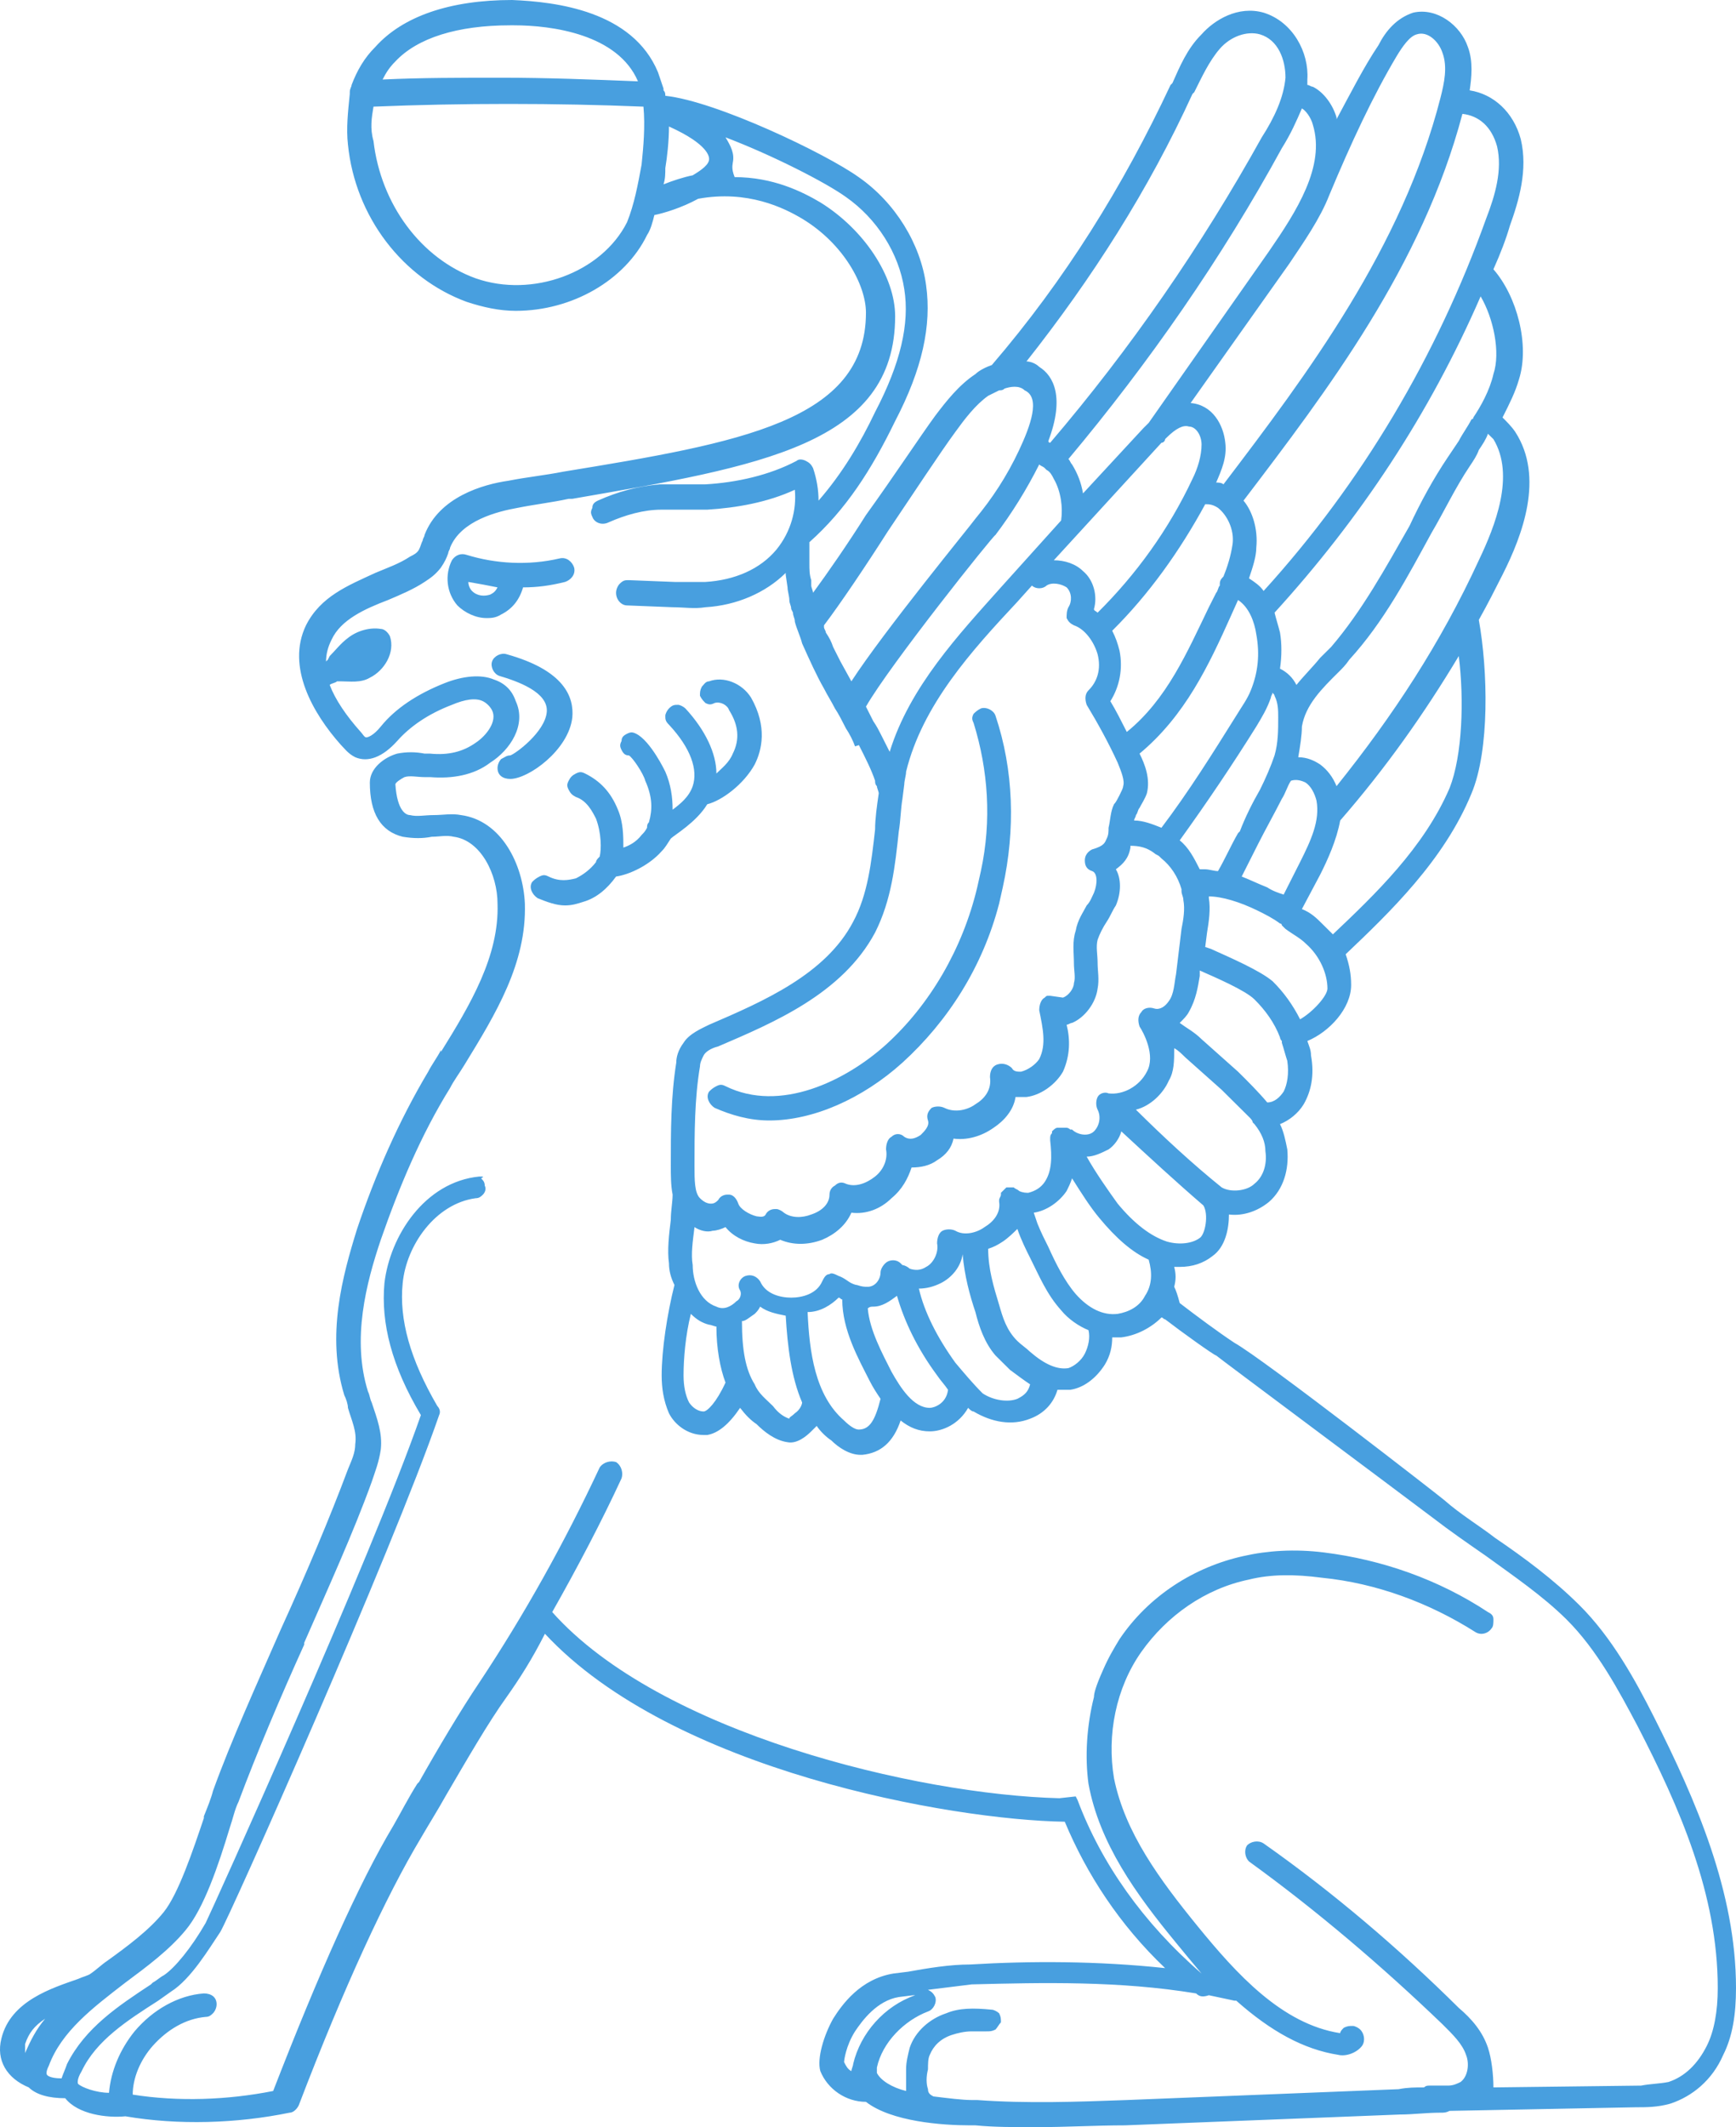 <svg width="49" height="60" viewBox="0 0 49 60" fill="none" xmlns="http://www.w3.org/2000/svg">
<path d="M46.683 48.428C46.168 47.409 45.499 46.185 44.572 45.268C43.852 44.554 43.028 43.942 42.204 43.382C41.741 43.025 41.226 42.719 40.763 42.311C40.711 42.26 35.666 38.335 34.842 37.876C34.379 37.57 33.761 37.111 33.298 36.755C33.246 36.551 33.195 36.398 33.143 36.296C33.195 36.092 33.195 35.939 33.143 35.735C33.195 35.735 33.246 35.735 33.298 35.735C33.658 35.735 33.967 35.633 34.224 35.429C34.585 35.174 34.688 34.664 34.688 34.257C35.099 34.308 35.511 34.155 35.82 33.9C36.232 33.543 36.387 32.982 36.335 32.421C36.284 32.166 36.232 31.912 36.129 31.708C36.387 31.606 36.644 31.402 36.798 31.147C37.004 30.79 37.107 30.331 37.004 29.771C37.004 29.618 36.953 29.516 36.901 29.363C37.519 29.108 38.137 28.445 38.137 27.782C38.137 27.477 38.086 27.222 37.983 26.916C39.218 25.743 40.763 24.265 41.535 22.379C42.05 21.155 41.998 18.913 41.741 17.485C41.998 17.026 42.204 16.619 42.41 16.211C42.977 15.089 43.594 13.458 42.77 12.184C42.668 12.031 42.513 11.878 42.41 11.776C42.616 11.368 42.77 11.062 42.873 10.705C43.182 9.737 42.822 8.36 42.153 7.596C42.359 7.137 42.513 6.729 42.616 6.372C42.873 5.658 43.131 4.792 42.925 3.925C42.719 3.161 42.153 2.651 41.483 2.549C41.535 2.192 41.586 1.733 41.432 1.325C41.226 0.714 40.557 0.204 39.888 0.357C39.424 0.51 39.115 0.867 38.909 1.274C38.497 1.886 38.137 2.6 37.725 3.364V3.314C37.622 2.957 37.365 2.6 37.056 2.447C37.004 2.447 36.953 2.396 36.901 2.396C36.901 2.345 36.901 2.294 36.901 2.243C36.953 1.478 36.49 0.612 35.666 0.357C34.945 0.153 34.276 0.561 33.915 0.969C33.504 1.376 33.298 1.886 33.092 2.345L33.04 2.396C31.702 5.251 30.054 7.901 27.995 10.297C27.84 10.348 27.634 10.45 27.532 10.552C27.068 10.858 26.708 11.317 26.399 11.725C25.987 12.286 25.215 13.458 24.442 14.528C23.928 15.344 23.361 16.16 22.949 16.721C22.949 16.669 22.898 16.567 22.898 16.517V16.364C22.846 16.211 22.846 16.058 22.846 15.905V15.803C22.846 15.599 22.846 15.446 22.846 15.293C23.876 14.376 24.597 13.254 25.266 11.878C26.038 10.399 26.296 9.176 26.141 8.054C25.987 6.882 25.266 5.709 24.236 4.996C23.31 4.333 20.221 2.855 18.779 2.702C18.779 2.651 18.779 2.6 18.728 2.549V2.498C18.676 2.345 18.625 2.192 18.573 2.039C17.853 0.306 15.69 0.051 14.455 0C12.704 0 11.366 0.459 10.593 1.325C10.284 1.631 10.079 1.988 9.924 2.396C9.924 2.447 9.873 2.498 9.873 2.6V2.651C9.821 3.161 9.77 3.619 9.821 4.078C10.027 6.117 11.366 7.85 13.168 8.513C13.631 8.666 14.094 8.768 14.558 8.768C16.154 8.768 17.647 7.901 18.265 6.627C18.367 6.474 18.419 6.27 18.47 6.066C18.728 6.015 19.243 5.862 19.706 5.607C21.096 5.353 22.126 5.862 22.64 6.168C23.825 6.882 24.442 8.054 24.442 8.819C24.442 11.878 20.89 12.489 15.896 13.305C15.381 13.407 14.867 13.458 14.352 13.56C13.631 13.662 12.395 14.019 11.983 15.089C11.983 15.14 11.932 15.191 11.932 15.242C11.88 15.344 11.88 15.395 11.829 15.497C11.778 15.599 11.675 15.65 11.572 15.701C11.263 15.905 10.954 16.007 10.593 16.16C9.821 16.517 9.049 16.822 8.637 17.638C8.071 18.811 8.843 20.136 9.615 21.003C9.718 21.105 9.821 21.257 10.027 21.359C10.387 21.512 10.799 21.359 11.211 20.901C11.572 20.493 12.086 20.136 12.756 19.881C13.116 19.728 13.425 19.677 13.631 19.779C13.734 19.83 13.837 19.932 13.888 20.034C14.043 20.34 13.734 20.748 13.425 20.952C13.065 21.206 12.653 21.308 12.138 21.257H11.983C11.726 21.206 11.469 21.206 11.211 21.257C10.851 21.359 10.439 21.665 10.439 22.073C10.439 22.94 10.748 23.449 11.366 23.602C11.675 23.653 11.932 23.653 12.189 23.602C12.395 23.602 12.601 23.551 12.807 23.602C13.579 23.704 14.043 24.673 14.043 25.488C14.094 26.967 13.271 28.343 12.447 29.669V29.618C12.344 29.822 12.189 30.026 12.086 30.229C11.263 31.606 10.593 33.135 10.079 34.664C9.667 35.99 9.203 37.672 9.718 39.354C9.77 39.456 9.821 39.609 9.821 39.711C9.924 40.068 10.079 40.374 10.027 40.731C10.027 40.986 9.924 41.19 9.821 41.444C9.306 42.821 8.637 44.401 7.916 45.981C7.247 47.511 6.526 49.091 6.011 50.518C5.96 50.722 5.857 50.977 5.754 51.232V51.283C5.445 52.2 5.033 53.424 4.621 53.934C4.21 54.444 3.592 54.902 3.025 55.31C2.871 55.412 2.716 55.565 2.562 55.667C2.511 55.718 2.305 55.769 2.202 55.82C1.481 56.075 0.297 56.432 0.039 57.502C-0.115 58.114 0.194 58.624 0.812 58.879C1.018 59.082 1.378 59.184 1.841 59.184C2.202 59.643 3.025 59.745 3.54 59.694C5.033 59.949 6.681 59.898 8.174 59.592C8.277 59.592 8.38 59.49 8.431 59.388C9.718 56.024 10.902 53.475 11.88 51.844C12.086 51.487 12.344 51.079 12.601 50.62C13.168 49.652 13.785 48.581 14.3 47.867C14.661 47.358 15.021 46.797 15.381 46.083C18.985 49.958 26.862 51.334 30.054 51.385C30.672 52.863 31.599 54.291 32.886 55.514C30.981 55.31 29.076 55.31 27.377 55.412C26.811 55.412 26.193 55.514 25.627 55.616L25.215 55.667C24.288 55.82 23.773 56.534 23.516 56.941C23.258 57.4 23.052 58.063 23.155 58.42C23.361 58.929 23.876 59.286 24.442 59.286C25.163 59.847 26.605 59.949 27.377 59.949H27.532C28.046 60 28.613 60 29.23 60C30.106 60 30.929 59.949 31.753 59.949L39.527 59.643C39.888 59.643 40.248 59.592 40.66 59.592C40.763 59.592 40.814 59.592 40.917 59.541L46.168 59.439C46.477 59.439 46.786 59.439 47.147 59.337C47.764 59.133 48.331 58.675 48.64 57.961C48.897 57.451 49 56.839 49 56.075C49 53.373 47.867 50.773 46.683 48.428ZM1.275 56.941C1.018 57.247 0.863 57.553 0.709 57.91C0.709 57.808 0.709 57.757 0.709 57.655C0.812 57.349 0.966 57.145 1.275 56.941ZM41.998 57.757C41.844 57.298 41.535 56.941 41.175 56.636C39.476 54.953 37.622 53.373 35.666 51.997C35.511 51.895 35.305 51.946 35.203 52.048C35.099 52.2 35.151 52.404 35.254 52.506C37.159 53.883 39.012 55.463 40.711 57.094C41.02 57.4 41.278 57.655 41.38 57.961C41.483 58.216 41.432 58.573 41.226 58.726C41.123 58.777 41.02 58.828 40.866 58.828H40.351C40.299 58.828 40.248 58.828 40.196 58.879C39.939 58.879 39.733 58.879 39.476 58.929L31.805 59.235C30.415 59.286 28.973 59.337 27.583 59.235H27.428C27.171 59.235 26.759 59.184 26.347 59.133C26.244 59.082 26.193 59.031 26.193 58.929C26.141 58.777 26.141 58.573 26.193 58.369C26.193 58.216 26.193 58.063 26.244 57.961C26.347 57.706 26.553 57.502 26.862 57.4C27.017 57.349 27.223 57.298 27.428 57.298C27.532 57.298 27.686 57.298 27.84 57.298C27.943 57.298 27.995 57.298 28.098 57.247C28.149 57.196 28.201 57.094 28.252 57.043C28.252 56.941 28.252 56.89 28.201 56.788C28.149 56.737 28.046 56.687 27.995 56.687C27.48 56.636 27.068 56.636 26.708 56.788C26.244 56.941 25.832 57.298 25.678 57.757C25.627 57.961 25.575 58.165 25.575 58.369C25.575 58.573 25.575 58.777 25.575 58.98C25.163 58.879 24.854 58.675 24.751 58.471C24.751 58.471 24.751 58.42 24.751 58.318C24.906 57.604 25.524 56.992 26.193 56.737C26.347 56.687 26.45 56.483 26.399 56.33C26.347 56.228 26.296 56.177 26.193 56.126C26.605 56.075 27.017 56.024 27.428 55.973C29.436 55.922 31.599 55.871 33.761 56.228C33.864 56.33 33.967 56.33 34.121 56.279C34.379 56.33 34.585 56.381 34.842 56.432H34.894C35.872 57.298 36.798 57.808 37.777 57.961C37.983 58.012 38.291 57.91 38.446 57.706C38.549 57.553 38.497 57.349 38.394 57.247C38.343 57.196 38.24 57.145 38.188 57.145C38.086 57.145 38.034 57.145 37.931 57.196C37.88 57.247 37.828 57.298 37.828 57.349C36.181 57.094 34.894 55.667 33.812 54.342C32.731 53.016 31.753 51.691 31.444 50.161C31.238 48.938 31.496 47.613 32.216 46.593C32.937 45.574 34.018 44.809 35.254 44.554C35.872 44.401 36.541 44.401 37.313 44.503C38.858 44.656 40.351 45.217 41.638 46.032C41.792 46.134 41.998 46.083 42.101 45.93C42.153 45.879 42.153 45.777 42.153 45.675C42.153 45.574 42.101 45.523 41.998 45.471C40.608 44.554 39.012 43.993 37.365 43.789C36.541 43.687 35.769 43.738 35.099 43.891C33.709 44.197 32.422 45.013 31.599 46.236C31.444 46.491 31.29 46.746 31.135 47.103C30.929 47.562 30.878 47.766 30.878 47.867C30.672 48.683 30.62 49.55 30.723 50.314C31.032 51.997 32.062 53.424 33.195 54.8C33.401 55.055 33.658 55.361 33.915 55.667C32.268 54.24 31.084 52.557 30.415 50.773L30.363 50.671L29.9 50.722C25.884 50.62 18.625 48.887 15.587 45.471C16.308 44.197 16.977 42.923 17.544 41.699C17.595 41.546 17.544 41.342 17.389 41.24C17.235 41.19 17.029 41.24 16.926 41.393C15.948 43.483 14.815 45.523 13.528 47.46C13.013 48.224 12.344 49.346 11.829 50.263L11.778 50.314C11.52 50.722 11.314 51.13 11.108 51.487C10.13 53.118 8.997 55.667 7.71 58.98C6.423 59.235 5.033 59.286 3.746 59.082C3.746 58.624 3.952 58.114 4.312 57.706C4.724 57.247 5.239 56.941 5.805 56.89C5.908 56.89 5.96 56.839 6.011 56.788C6.063 56.737 6.114 56.636 6.114 56.534C6.114 56.33 5.96 56.228 5.754 56.228C5.033 56.279 4.312 56.687 3.798 57.298C3.386 57.808 3.128 58.42 3.077 59.031C2.716 59.031 2.305 58.879 2.202 58.777C2.202 58.777 2.15 58.675 2.305 58.42C2.716 57.553 3.592 56.992 4.467 56.432L4.827 56.177C5.394 55.82 5.908 54.953 6.217 54.495C6.475 54.087 11.057 43.789 12.395 39.915C12.447 39.813 12.395 39.711 12.344 39.66C11.572 38.335 11.263 37.213 11.366 36.194C11.469 35.123 12.292 33.951 13.425 33.798C13.528 33.798 13.579 33.747 13.631 33.696C13.682 33.645 13.734 33.543 13.682 33.441C13.682 33.339 13.631 33.288 13.579 33.237C13.682 33.186 13.631 33.186 13.528 33.186C11.983 33.339 11.005 34.868 10.851 36.194C10.748 37.315 11.057 38.539 11.88 39.915C10.439 44.044 5.96 53.934 5.805 54.24C5.394 54.953 4.93 55.514 4.621 55.718C4.518 55.769 4.415 55.871 4.312 55.922L4.261 55.973C3.334 56.584 2.408 57.196 1.893 58.216C1.841 58.369 1.79 58.471 1.738 58.624C1.378 58.624 1.326 58.522 1.326 58.522C1.326 58.522 1.275 58.471 1.378 58.267C1.738 57.298 2.614 56.636 3.54 55.922C4.158 55.463 4.776 55.004 5.239 54.444C5.754 53.832 6.166 52.608 6.475 51.589C6.578 51.283 6.629 51.028 6.732 50.824C7.247 49.448 7.916 47.867 8.586 46.389V46.338C9.255 44.809 9.976 43.228 10.491 41.801C10.593 41.495 10.696 41.24 10.748 40.884C10.799 40.425 10.645 40.017 10.491 39.558C10.439 39.456 10.439 39.354 10.387 39.252C9.924 37.774 10.336 36.194 10.748 34.97C11.263 33.492 11.88 32.014 12.704 30.688C12.807 30.484 12.962 30.28 13.116 30.026C13.991 28.598 14.867 27.171 14.815 25.488C14.764 24.367 14.146 23.144 13.013 22.991C12.756 22.94 12.498 22.991 12.241 22.991C11.983 22.991 11.778 23.042 11.572 22.991C11.469 22.991 11.211 22.889 11.16 22.124C11.16 22.073 11.314 21.971 11.417 21.92C11.572 21.869 11.778 21.92 11.983 21.92H12.138C12.756 21.971 13.373 21.869 13.837 21.512C14.403 21.155 14.867 20.442 14.558 19.779C14.455 19.473 14.249 19.269 13.94 19.167C13.579 19.014 13.065 19.065 12.55 19.269C11.778 19.575 11.16 19.983 10.748 20.493C10.542 20.748 10.387 20.799 10.336 20.799C10.284 20.799 10.233 20.697 10.182 20.646C9.77 20.187 9.461 19.728 9.306 19.32C9.358 19.269 9.461 19.269 9.512 19.218C9.564 19.218 9.564 19.218 9.615 19.218C9.873 19.218 10.182 19.269 10.439 19.116C10.851 18.913 11.16 18.403 11.005 17.944C10.954 17.842 10.851 17.74 10.748 17.74C10.439 17.689 10.079 17.791 9.821 17.995C9.615 18.148 9.461 18.352 9.306 18.505L9.255 18.607L9.203 18.658C9.203 18.454 9.255 18.25 9.358 18.046C9.615 17.485 10.284 17.179 10.954 16.924C11.314 16.771 11.675 16.619 11.983 16.415C12.138 16.313 12.292 16.211 12.447 16.007C12.55 15.854 12.601 15.752 12.653 15.599C12.653 15.548 12.704 15.497 12.704 15.446C13.013 14.681 14.043 14.427 14.609 14.325C15.124 14.223 15.587 14.172 16.051 14.07H16.154C21.456 13.152 25.266 12.54 25.266 8.921C25.266 7.799 24.391 6.474 23.155 5.709C22.64 5.404 21.817 4.996 20.736 4.996C20.633 4.741 20.684 4.639 20.684 4.588C20.736 4.333 20.633 4.129 20.478 3.874C21.817 4.384 23.31 5.149 23.876 5.556C24.751 6.168 25.369 7.137 25.524 8.156C25.678 9.125 25.421 10.246 24.7 11.623C24.288 12.489 23.773 13.356 23.104 14.121C23.104 13.815 23.052 13.509 22.949 13.203C22.898 13.101 22.846 13.05 22.744 12.999C22.64 12.948 22.538 12.948 22.486 12.999C21.714 13.407 20.787 13.611 19.912 13.662C19.758 13.662 19.603 13.662 19.449 13.662H19.397C19.14 13.662 18.882 13.662 18.625 13.662C18.007 13.713 17.441 13.866 16.874 14.121C16.771 14.172 16.72 14.223 16.72 14.325C16.669 14.427 16.669 14.477 16.72 14.579C16.771 14.732 16.977 14.834 17.183 14.732C17.647 14.528 18.162 14.376 18.676 14.376C18.934 14.376 19.191 14.376 19.449 14.376C19.603 14.376 19.809 14.376 19.963 14.376C20.787 14.325 21.662 14.172 22.435 13.815C22.486 14.376 22.332 14.987 21.92 15.497C21.456 16.058 20.736 16.364 19.912 16.415C19.654 16.415 19.346 16.415 19.037 16.415L17.75 16.364C17.647 16.364 17.595 16.364 17.492 16.466C17.441 16.517 17.389 16.619 17.389 16.721C17.389 16.924 17.544 17.077 17.698 17.077L18.985 17.128C19.294 17.128 19.603 17.179 19.912 17.128C20.787 17.077 21.611 16.721 22.177 16.16V16.211L22.229 16.567C22.229 16.669 22.28 16.822 22.28 16.924C22.28 17.026 22.332 17.077 22.332 17.179L22.383 17.281C22.383 17.383 22.435 17.434 22.435 17.536C22.486 17.74 22.589 17.944 22.64 18.148C22.846 18.607 23.052 19.065 23.258 19.422C23.361 19.626 23.464 19.779 23.567 19.983C23.67 20.136 23.773 20.34 23.876 20.544C23.979 20.697 24.082 20.901 24.134 21.053L24.288 21.003H24.236C24.442 21.41 24.597 21.716 24.7 22.022C24.7 22.073 24.7 22.124 24.751 22.175C24.751 22.226 24.803 22.328 24.803 22.379C24.751 22.736 24.7 23.093 24.7 23.398C24.597 24.316 24.494 25.234 24.082 25.998C23.31 27.477 21.559 28.241 20.015 28.904C19.809 29.006 19.449 29.159 19.294 29.414C19.14 29.618 19.088 29.822 19.088 29.974C18.934 30.943 18.934 31.912 18.934 32.88C18.934 33.135 18.934 33.441 18.985 33.696C18.985 33.9 18.934 34.155 18.934 34.41C18.882 34.817 18.831 35.276 18.882 35.633C18.882 35.837 18.934 36.041 19.037 36.245C18.831 37.06 18.676 38.08 18.676 38.794C18.676 39.15 18.728 39.507 18.882 39.864C19.037 40.17 19.397 40.476 19.86 40.476C19.912 40.476 19.912 40.476 19.963 40.476C20.272 40.425 20.581 40.17 20.89 39.711C21.045 39.915 21.199 40.068 21.354 40.17C21.559 40.374 21.868 40.629 22.229 40.68C22.486 40.731 22.744 40.527 22.898 40.374C22.949 40.323 23.001 40.272 23.052 40.221C23.155 40.374 23.31 40.527 23.464 40.629C23.67 40.833 23.979 41.036 24.288 41.036H24.34C24.854 40.986 25.215 40.68 25.421 40.068C25.678 40.272 25.936 40.374 26.244 40.374C26.605 40.374 27.068 40.17 27.326 39.711C27.377 39.762 27.428 39.813 27.48 39.813C27.995 40.119 28.561 40.221 29.076 40.017C29.488 39.864 29.745 39.558 29.848 39.201C30.003 39.201 30.106 39.201 30.209 39.201C30.569 39.15 30.929 38.895 31.187 38.488C31.341 38.233 31.393 37.978 31.393 37.723C31.496 37.723 31.547 37.723 31.65 37.723C32.062 37.672 32.474 37.468 32.783 37.162C32.834 37.162 32.834 37.213 32.886 37.213C33.349 37.57 34.276 38.233 34.327 38.233C34.379 38.284 39.373 42.005 40.454 42.821C40.917 43.178 41.432 43.534 41.947 43.891C42.719 44.452 43.543 45.013 44.212 45.675C45.087 46.542 45.705 47.715 46.22 48.683C47.404 50.977 48.485 53.424 48.485 56.075C48.485 56.737 48.382 57.298 48.176 57.706C47.919 58.216 47.559 58.573 47.095 58.726C46.838 58.777 46.58 58.777 46.323 58.828L42.153 58.879C42.153 58.522 42.101 58.063 41.998 57.757ZM24.082 58.216C24.082 58.267 24.031 58.369 24.031 58.42C23.928 58.369 23.876 58.267 23.825 58.165C23.825 58.114 23.876 57.706 24.134 57.298C24.34 56.992 24.751 56.432 25.369 56.33L25.781 56.279C25.781 56.279 25.781 56.279 25.832 56.279C24.957 56.584 24.288 57.349 24.082 58.216ZM37.519 5.506C38.137 4.027 38.755 2.702 39.424 1.58C39.579 1.325 39.785 1.02 39.99 0.969C40.299 0.867 40.608 1.172 40.711 1.478C40.866 1.886 40.763 2.345 40.66 2.753C39.579 6.984 36.901 10.552 34.533 13.662C34.482 13.611 34.379 13.611 34.327 13.611C34.482 13.254 34.636 12.897 34.585 12.489C34.533 11.98 34.224 11.419 33.606 11.368L36.387 7.443C36.798 6.831 37.262 6.168 37.519 5.506ZM26.965 38.437C26.45 37.723 26.09 37.009 25.936 36.347C26.141 36.347 26.347 36.296 26.553 36.194C26.862 36.041 27.12 35.735 27.171 35.378C27.223 35.99 27.377 36.551 27.532 37.009C27.634 37.417 27.789 37.876 28.098 38.233C28.252 38.386 28.407 38.539 28.51 38.641C28.716 38.794 28.922 38.947 29.076 39.048C29.024 39.252 28.922 39.354 28.716 39.456C28.458 39.558 28.046 39.507 27.737 39.303C27.48 39.048 27.223 38.743 26.965 38.437ZM21.302 37.06C21.354 37.009 21.405 36.958 21.456 36.856C21.662 37.009 21.92 37.06 22.177 37.111C22.229 37.978 22.332 38.844 22.64 39.558C22.64 39.609 22.589 39.762 22.435 39.864C22.332 39.966 22.28 39.966 22.28 40.017C22.126 39.966 21.971 39.864 21.817 39.66C21.611 39.456 21.405 39.303 21.302 39.048C21.045 38.641 20.942 38.08 20.942 37.264C21.045 37.264 21.148 37.162 21.302 37.06ZM23.67 36.602C23.722 36.602 23.722 36.653 23.773 36.653C23.773 37.519 24.236 38.335 24.545 38.947C24.648 39.15 24.751 39.303 24.854 39.456C24.7 40.068 24.545 40.323 24.236 40.323C24.134 40.323 23.979 40.221 23.825 40.068C23.001 39.354 22.846 38.131 22.795 37.009C23.155 37.009 23.464 36.805 23.67 36.602ZM24.648 36.856C24.906 36.856 25.112 36.703 25.318 36.551C25.524 37.264 25.884 38.029 26.45 38.794C26.553 38.947 26.656 39.048 26.759 39.201C26.708 39.609 26.347 39.711 26.244 39.711C25.781 39.711 25.421 39.15 25.163 38.692C24.906 38.182 24.545 37.519 24.494 36.907C24.545 36.856 24.597 36.856 24.648 36.856ZM28.201 36.805C28.046 36.296 27.892 35.786 27.892 35.225C28.046 35.174 28.149 35.123 28.304 35.021C28.458 34.919 28.613 34.766 28.716 34.664C28.819 34.97 28.973 35.276 29.076 35.48C29.333 35.99 29.539 36.5 29.951 36.958C30.157 37.213 30.466 37.417 30.723 37.519C30.775 37.723 30.723 37.978 30.62 38.182C30.517 38.386 30.312 38.539 30.157 38.59C29.848 38.641 29.488 38.488 29.076 38.131C28.973 38.029 28.819 37.927 28.716 37.825C28.407 37.519 28.304 37.162 28.201 36.805ZM20.015 37.366C20.066 37.366 20.169 37.417 20.221 37.417C20.221 38.029 20.324 38.59 20.478 38.998C20.221 39.558 19.963 39.813 19.86 39.813C19.706 39.813 19.552 39.711 19.449 39.558C19.346 39.354 19.294 39.099 19.294 38.794C19.294 38.335 19.346 37.672 19.5 37.06C19.654 37.213 19.809 37.315 20.015 37.366ZM36.078 20.238C36.078 20.595 36.078 20.952 35.975 21.308C35.872 21.614 35.717 21.971 35.563 22.277C35.357 22.634 35.151 23.042 34.996 23.449L34.945 23.5C34.739 23.857 34.585 24.214 34.379 24.571C34.276 24.571 34.121 24.52 34.018 24.52C33.967 24.52 33.915 24.52 33.864 24.52C33.709 24.214 33.555 23.908 33.298 23.704C34.07 22.634 34.791 21.563 35.46 20.493C35.614 20.238 35.769 19.983 35.872 19.677C35.872 19.626 35.923 19.575 35.923 19.524C35.923 19.575 35.975 19.575 35.975 19.626C36.078 19.83 36.078 20.034 36.078 20.238ZM35.769 25.03C35.511 24.928 35.305 24.826 35.048 24.724C35.203 24.418 35.357 24.112 35.511 23.806C35.717 23.398 35.975 22.94 36.181 22.532C36.284 22.379 36.335 22.175 36.438 22.022C36.593 21.971 36.747 22.022 36.85 22.073C37.004 22.175 37.107 22.379 37.159 22.583C37.262 23.144 37.004 23.704 36.696 24.316L36.232 25.234C36.078 25.183 35.923 25.132 35.769 25.03ZM30.981 30.943C30.929 31.045 30.929 31.198 30.981 31.3C31.084 31.504 31.032 31.759 30.878 31.912C30.723 32.065 30.415 32.014 30.26 31.861H30.209C30.157 31.81 30.106 31.81 30.106 31.81H30.054C30.003 31.81 29.9 31.81 29.848 31.81C29.797 31.81 29.745 31.861 29.694 31.912V31.963C29.642 32.014 29.642 32.065 29.642 32.116V32.166C29.694 32.625 29.694 33.033 29.488 33.339C29.385 33.492 29.23 33.594 29.024 33.645C28.973 33.645 28.87 33.645 28.767 33.594C28.716 33.543 28.664 33.543 28.613 33.492H28.561C28.51 33.492 28.458 33.492 28.407 33.492L28.355 33.543C28.304 33.594 28.304 33.594 28.252 33.645V33.696C28.252 33.747 28.201 33.798 28.201 33.849V33.9C28.252 34.206 28.046 34.461 27.789 34.613C27.583 34.766 27.223 34.868 26.965 34.715C26.862 34.664 26.708 34.664 26.605 34.715C26.502 34.766 26.45 34.919 26.45 35.072C26.502 35.327 26.347 35.633 26.141 35.735C25.987 35.837 25.832 35.837 25.678 35.786C25.627 35.735 25.524 35.684 25.472 35.684C25.472 35.684 25.472 35.684 25.421 35.633C25.318 35.531 25.163 35.531 25.06 35.582C24.957 35.633 24.854 35.786 24.854 35.888C24.854 36.092 24.7 36.296 24.494 36.296C24.391 36.296 24.34 36.296 24.185 36.245C24.134 36.245 24.031 36.194 24.031 36.194C23.928 36.143 23.825 36.041 23.67 35.99C23.567 35.939 23.464 35.888 23.413 35.939C23.31 35.939 23.258 36.041 23.207 36.143C23.052 36.5 22.64 36.602 22.332 36.602C22.023 36.602 21.611 36.5 21.456 36.143C21.354 35.99 21.199 35.939 21.045 35.99C20.89 36.041 20.787 36.245 20.89 36.398C20.942 36.5 20.89 36.653 20.787 36.703C20.633 36.856 20.427 36.958 20.221 36.856C19.758 36.703 19.552 36.143 19.552 35.684C19.5 35.378 19.552 35.021 19.603 34.613C19.758 34.715 19.963 34.766 20.118 34.715C20.221 34.715 20.375 34.664 20.478 34.613C20.684 34.868 20.993 35.021 21.302 35.072C21.559 35.123 21.817 35.072 22.023 34.97C22.383 35.123 22.795 35.123 23.207 34.97C23.567 34.817 23.876 34.562 24.031 34.206C24.442 34.257 24.854 34.104 25.163 33.798C25.472 33.543 25.627 33.237 25.73 32.931C25.987 32.931 26.244 32.88 26.45 32.727C26.708 32.574 26.862 32.37 26.914 32.116C27.274 32.166 27.686 32.065 28.046 31.81C28.355 31.606 28.613 31.3 28.664 30.943C28.767 30.943 28.87 30.943 28.973 30.943C29.385 30.892 29.797 30.586 30.003 30.229C30.209 29.771 30.209 29.312 30.106 28.904C30.157 28.904 30.209 28.853 30.26 28.853C30.62 28.7 30.929 28.292 30.981 27.884C31.032 27.63 30.981 27.375 30.981 27.171C30.981 26.916 30.929 26.712 30.981 26.508C31.032 26.355 31.135 26.151 31.238 25.998C31.341 25.845 31.393 25.692 31.496 25.54C31.65 25.183 31.65 24.775 31.496 24.52C31.702 24.367 31.856 24.214 31.907 23.908C31.907 23.908 31.907 23.908 31.907 23.857C32.165 23.857 32.371 23.908 32.577 24.061C32.628 24.112 32.68 24.112 32.731 24.163L32.783 24.214C33.04 24.418 33.246 24.724 33.349 25.081V25.132C33.349 25.234 33.401 25.285 33.401 25.387C33.452 25.642 33.401 25.947 33.349 26.202L33.195 27.477C33.143 27.732 33.143 28.037 32.989 28.241C32.886 28.394 32.731 28.496 32.577 28.445C32.422 28.394 32.268 28.445 32.216 28.547C32.114 28.649 32.114 28.802 32.165 28.955C32.268 29.108 32.628 29.771 32.371 30.229C32.165 30.637 31.702 30.892 31.29 30.841C31.187 30.79 31.032 30.841 30.981 30.943ZM35.305 19.473C35.203 19.728 35.048 19.932 34.894 20.187C34.224 21.257 33.555 22.328 32.783 23.348C32.525 23.245 32.268 23.144 32.011 23.144C32.011 23.093 32.062 23.042 32.062 22.991C32.114 22.94 32.114 22.838 32.165 22.787C32.216 22.685 32.319 22.532 32.371 22.379C32.474 21.971 32.319 21.563 32.165 21.257C33.452 20.187 34.121 18.76 34.739 17.383L34.945 16.924C35.254 17.128 35.408 17.536 35.46 17.893C35.563 18.454 35.511 18.963 35.305 19.473ZM34.533 16.262C34.482 16.313 34.43 16.364 34.43 16.466V16.517C34.379 16.567 34.379 16.669 34.327 16.721L34.121 17.128C33.504 18.403 32.937 19.728 31.805 20.646C31.65 20.34 31.496 20.034 31.341 19.779C31.599 19.371 31.702 18.861 31.599 18.352C31.547 18.148 31.496 17.995 31.393 17.791C32.422 16.771 33.298 15.548 34.018 14.223C34.121 14.223 34.224 14.223 34.379 14.325C34.636 14.528 34.842 14.936 34.791 15.344C34.739 15.701 34.636 16.007 34.533 16.262ZM33.915 12.54C33.915 12.846 33.812 13.203 33.658 13.509C32.989 14.936 32.062 16.211 30.981 17.281C30.929 17.23 30.878 17.23 30.878 17.179C30.981 16.822 30.878 16.364 30.569 16.109C30.363 15.905 30.054 15.803 29.745 15.803L32.783 12.489C32.834 12.489 32.886 12.438 32.886 12.387L32.937 12.336C33.195 12.082 33.401 11.98 33.555 12.031C33.761 12.031 33.915 12.286 33.915 12.54ZM30.106 16.567C30.26 16.721 30.26 16.975 30.157 17.128C30.106 17.23 30.106 17.332 30.106 17.434C30.157 17.536 30.209 17.587 30.312 17.638C30.62 17.74 30.878 18.097 30.981 18.454C31.084 18.861 30.981 19.218 30.723 19.473C30.62 19.575 30.62 19.728 30.672 19.881C30.981 20.391 31.29 20.952 31.547 21.512C31.65 21.767 31.753 22.022 31.702 22.175C31.702 22.226 31.65 22.328 31.599 22.43C31.547 22.532 31.496 22.634 31.444 22.685C31.341 22.889 31.341 23.144 31.29 23.348C31.29 23.449 31.29 23.551 31.238 23.653C31.187 23.755 31.187 23.857 30.826 23.959C30.723 24.01 30.62 24.112 30.62 24.265C30.62 24.418 30.672 24.52 30.826 24.571C30.981 24.622 30.981 24.928 30.878 25.183C30.826 25.285 30.775 25.438 30.672 25.54C30.569 25.743 30.415 25.947 30.363 26.253C30.26 26.559 30.312 26.865 30.312 27.171C30.312 27.375 30.363 27.579 30.312 27.732C30.312 27.884 30.157 28.088 30.003 28.139L29.642 28.088H29.591C29.539 28.088 29.539 28.088 29.488 28.139C29.385 28.19 29.333 28.343 29.333 28.496C29.436 29.006 29.539 29.465 29.333 29.873C29.23 30.026 29.024 30.178 28.819 30.229C28.716 30.229 28.613 30.229 28.561 30.127C28.458 30.026 28.304 29.974 28.149 30.026C27.995 30.076 27.943 30.229 27.943 30.382C27.995 30.739 27.789 30.994 27.532 31.147C27.326 31.3 26.965 31.402 26.656 31.249C26.553 31.198 26.399 31.198 26.296 31.249C26.193 31.351 26.141 31.453 26.193 31.606C26.244 31.759 26.09 31.912 25.987 32.014C25.832 32.116 25.678 32.166 25.524 32.065C25.421 31.963 25.266 31.963 25.163 32.065C25.06 32.115 25.009 32.269 25.009 32.421C25.06 32.676 24.957 32.982 24.7 33.186C24.442 33.39 24.134 33.492 23.876 33.39C23.773 33.339 23.67 33.339 23.567 33.441C23.464 33.492 23.413 33.594 23.413 33.696C23.413 33.951 23.207 34.155 22.898 34.257C22.64 34.358 22.332 34.358 22.126 34.206C22.074 34.155 21.971 34.104 21.92 34.104H21.868C21.765 34.104 21.662 34.155 21.611 34.257C21.559 34.358 21.405 34.308 21.354 34.308C21.148 34.257 20.89 34.104 20.839 33.951C20.787 33.798 20.684 33.696 20.581 33.696H20.53C20.427 33.696 20.324 33.747 20.272 33.849C20.221 33.9 20.169 33.951 20.066 33.951C19.963 33.951 19.86 33.9 19.758 33.798C19.603 33.645 19.603 33.288 19.603 32.88C19.603 31.963 19.603 30.994 19.758 30.076C19.758 29.974 19.809 29.873 19.86 29.771C19.912 29.669 20.066 29.567 20.272 29.516C21.817 28.853 23.773 28.037 24.7 26.304C25.163 25.387 25.266 24.418 25.369 23.449C25.421 23.144 25.421 22.838 25.472 22.532L25.524 22.124C25.524 22.022 25.575 21.869 25.575 21.767C26.038 19.881 27.428 18.352 28.716 16.975L29.127 16.517C29.23 16.619 29.436 16.619 29.539 16.517C29.694 16.415 29.951 16.466 30.106 16.567ZM29.333 13.101C29.385 13.152 29.436 13.152 29.488 13.203L29.539 13.254C29.642 13.305 29.694 13.407 29.745 13.509C29.951 13.866 30.003 14.325 29.951 14.681L28.252 16.567C27.068 17.893 25.678 19.371 25.112 21.206L25.06 21.105C25.009 21.003 24.957 20.901 24.906 20.799L24.854 20.697C24.803 20.595 24.751 20.493 24.648 20.34L24.442 19.932C25.112 18.76 28.046 15.089 28.098 15.089C28.561 14.477 28.973 13.815 29.333 13.101ZM31.547 37.06C31.135 37.111 30.723 36.907 30.363 36.5C30.054 36.143 29.797 35.633 29.591 35.174C29.488 34.97 29.385 34.766 29.282 34.511L29.179 34.206C29.539 34.155 29.9 33.9 30.106 33.594C30.157 33.492 30.209 33.39 30.26 33.237C30.517 33.645 30.775 34.053 31.032 34.358C31.496 34.919 31.959 35.327 32.422 35.531C32.525 35.888 32.525 36.245 32.319 36.551C32.165 36.856 31.856 37.009 31.547 37.06ZM41.586 11.776C41.586 11.827 41.535 11.827 41.535 11.827C41.432 12.031 41.278 12.235 41.175 12.438C41.072 12.591 40.969 12.744 40.866 12.897C40.454 13.509 40.093 14.172 39.785 14.834C39.115 16.007 38.446 17.23 37.571 18.25C37.468 18.352 37.365 18.454 37.262 18.556C37.056 18.811 36.798 19.065 36.593 19.32C36.49 19.116 36.335 18.963 36.129 18.861C36.181 18.505 36.181 18.148 36.129 17.842C36.078 17.638 36.026 17.485 35.975 17.281C38.394 14.63 40.351 11.674 41.792 8.36C42.153 8.972 42.359 9.941 42.153 10.552C42.05 11.011 41.792 11.47 41.586 11.776ZM30.672 32.625C30.878 32.625 31.084 32.523 31.29 32.421C31.444 32.319 31.599 32.115 31.65 31.912C32.422 32.625 33.195 33.339 33.967 34.002C34.121 34.257 34.018 34.817 33.864 34.919C33.658 35.072 33.298 35.123 32.937 35.021C32.474 34.868 32.011 34.511 31.547 33.951C31.29 33.594 30.929 33.084 30.672 32.625ZM32.989 30.484C33.143 30.229 33.143 29.924 33.143 29.567C33.246 29.618 33.349 29.72 33.452 29.822L34.482 30.739C34.739 30.994 34.996 31.249 35.254 31.504C35.305 31.555 35.357 31.606 35.357 31.657L35.408 31.708C35.614 31.963 35.717 32.218 35.717 32.472C35.769 32.829 35.666 33.186 35.408 33.39C35.203 33.594 34.739 33.645 34.482 33.492C33.658 32.829 32.834 32.065 32.062 31.3C32.474 31.198 32.834 30.841 32.989 30.484ZM36.232 30.79C36.129 30.943 35.975 31.096 35.769 31.096C35.511 30.79 35.203 30.484 34.945 30.229L33.915 29.312C33.709 29.108 33.504 29.006 33.298 28.853C33.401 28.751 33.504 28.649 33.555 28.547C33.761 28.19 33.812 27.834 33.864 27.528V27.375C34.327 27.579 35.151 27.935 35.408 28.19C35.717 28.496 35.975 28.853 36.129 29.261C36.129 29.261 36.129 29.312 36.181 29.363V29.414C36.232 29.567 36.284 29.771 36.335 29.924C36.387 30.28 36.335 30.586 36.232 30.79ZM36.696 28.751C36.49 28.343 36.232 27.986 35.923 27.68C35.563 27.375 34.739 27.018 34.173 26.763L34.018 26.712L34.07 26.304C34.121 25.998 34.173 25.642 34.121 25.336C34.121 25.336 34.121 25.336 34.121 25.285C34.482 25.285 34.996 25.438 35.511 25.692C35.717 25.794 35.923 25.896 36.129 26.049C36.129 26.049 36.181 26.049 36.181 26.1L36.232 26.151L36.284 26.202C36.49 26.355 36.696 26.457 36.85 26.61C37.262 26.967 37.468 27.477 37.468 27.884C37.468 28.088 37.056 28.547 36.696 28.751ZM37.622 26.355C37.519 26.253 37.416 26.151 37.313 26.049C37.159 25.896 37.004 25.743 36.747 25.642L37.262 24.673C37.468 24.265 37.725 23.704 37.828 23.144C39.115 21.665 40.196 20.136 41.175 18.505C41.329 19.728 41.278 21.308 40.917 22.226C40.196 23.908 38.806 25.234 37.622 26.355ZM37.725 22.175C37.622 21.92 37.468 21.716 37.262 21.563C37.107 21.461 36.901 21.359 36.644 21.359C36.696 21.053 36.747 20.748 36.747 20.493C36.85 19.881 37.313 19.422 37.777 18.963C37.88 18.861 37.983 18.76 38.086 18.607C39.064 17.536 39.733 16.262 40.402 15.038C40.763 14.427 41.072 13.764 41.483 13.152C41.586 12.999 41.689 12.846 41.741 12.693C41.844 12.54 41.947 12.387 41.998 12.235C42.05 12.286 42.101 12.336 42.153 12.387C42.77 13.407 42.204 14.834 41.741 15.803C40.66 18.148 39.321 20.187 37.725 22.175ZM35.666 16.669C35.563 16.517 35.408 16.415 35.254 16.313C35.357 16.007 35.46 15.701 35.46 15.446C35.511 14.936 35.357 14.427 35.099 14.121C37.468 11.011 40.145 7.494 41.278 3.212C41.741 3.263 42.101 3.568 42.256 4.129C42.41 4.792 42.204 5.506 41.947 6.168C40.557 10.043 38.446 13.611 35.666 16.669ZM35.82 7.086L32.422 11.929C32.371 11.98 32.319 12.031 32.268 12.082L30.569 13.917C30.517 13.611 30.415 13.356 30.26 13.101C30.209 13.05 30.209 12.999 30.157 12.948C32.422 10.246 34.482 7.29 36.181 4.18C36.438 3.772 36.593 3.415 36.747 3.059C36.85 3.11 37.004 3.314 37.056 3.517C37.416 4.69 36.593 5.964 35.82 7.086ZM35.614 3.874C33.915 6.933 31.907 9.839 29.642 12.489C29.642 12.489 29.591 12.489 29.591 12.438C30.054 11.215 29.745 10.603 29.333 10.348C29.23 10.246 29.076 10.195 28.973 10.195C30.826 7.85 32.422 5.353 33.658 2.651L33.709 2.6C33.915 2.192 34.121 1.733 34.43 1.376C34.739 1.02 35.203 0.867 35.563 0.969C36.078 1.121 36.284 1.682 36.284 2.192C36.232 2.753 35.975 3.314 35.614 3.874ZM28.767 12.693C28.407 13.458 27.995 14.07 27.532 14.63C27.428 14.783 24.957 17.791 24.031 19.218L23.722 18.658C23.67 18.556 23.619 18.454 23.567 18.352L23.516 18.25C23.464 18.097 23.413 17.995 23.31 17.842C23.31 17.791 23.258 17.74 23.258 17.689V17.638C23.722 17.026 24.442 15.956 25.06 14.987C25.781 13.917 26.553 12.744 26.965 12.184C27.223 11.827 27.532 11.419 27.892 11.164C27.995 11.113 28.098 11.062 28.201 11.011C28.252 11.011 28.304 11.011 28.355 10.96C28.51 10.909 28.767 10.858 28.922 11.011C29.385 11.215 29.076 12.031 28.767 12.693ZM20.015 4.486C20.015 4.639 19.809 4.792 19.552 4.945C19.294 4.996 18.985 5.098 18.728 5.2C18.779 5.047 18.779 4.894 18.779 4.741C18.831 4.435 18.882 3.976 18.882 3.568C20.015 4.078 20.015 4.435 20.015 4.486ZM10.542 3.008C13.013 2.906 15.69 2.906 18.162 3.008C18.213 3.568 18.162 4.129 18.11 4.639C18.007 5.2 17.904 5.76 17.698 6.27C16.977 7.698 15.021 8.411 13.425 7.85C11.88 7.29 10.748 5.76 10.542 3.976C10.439 3.619 10.491 3.314 10.542 3.008ZM14.403 0.714H14.506C15.587 0.714 17.441 0.969 18.007 2.294C16.72 2.243 15.433 2.192 14.146 2.192C13.013 2.192 11.88 2.192 10.799 2.243C10.902 2.039 11.005 1.886 11.16 1.733C11.778 1.071 12.91 0.714 14.403 0.714Z" fill="#489FDF"/>
<path d="M14.146 17.332C14.455 17.179 14.661 16.924 14.764 16.568C15.175 16.568 15.536 16.517 15.948 16.415C16.102 16.364 16.256 16.211 16.205 16.007C16.154 15.854 15.999 15.701 15.793 15.752C14.918 15.956 13.991 15.905 13.168 15.65C13.013 15.599 12.859 15.65 12.756 15.803C12.55 16.211 12.601 16.721 12.91 17.077C13.116 17.281 13.425 17.434 13.734 17.434C13.837 17.434 13.991 17.434 14.146 17.332ZM14.043 16.568C13.991 16.669 13.94 16.721 13.837 16.771C13.682 16.822 13.476 16.822 13.322 16.669C13.271 16.619 13.219 16.517 13.219 16.415C13.528 16.466 13.785 16.517 14.043 16.568Z" fill="#489FDF"/>
<path d="M27.686 19.983C27.583 20.034 27.532 20.084 27.48 20.135C27.429 20.237 27.429 20.288 27.48 20.39C27.892 21.716 27.995 23.143 27.686 24.57L27.583 25.029C27.171 26.762 26.245 28.343 25.009 29.464C23.876 30.484 22.023 31.401 20.478 30.637C20.375 30.586 20.324 30.586 20.221 30.637C20.118 30.688 20.067 30.739 20.015 30.79C19.912 30.943 20.015 31.146 20.169 31.248C20.633 31.452 21.148 31.605 21.714 31.605C22.95 31.605 24.34 30.994 25.472 29.974C26.759 28.802 27.738 27.272 28.201 25.488L28.304 25.029C28.664 23.398 28.613 21.716 28.098 20.186C28.047 20.034 27.84 19.931 27.686 19.983Z" fill="#489FDF"/>
<path d="M16.154 20.238C16.205 19.677 15.948 18.913 14.3 18.454C14.146 18.403 13.94 18.505 13.889 18.658C13.837 18.811 13.94 19.014 14.095 19.065C14.609 19.218 15.485 19.524 15.433 20.085C15.382 20.646 14.558 21.257 14.403 21.308C14.3 21.308 14.249 21.359 14.146 21.41C14.095 21.461 14.043 21.563 14.043 21.665C14.043 21.869 14.197 21.971 14.403 21.971C14.918 21.971 16.051 21.155 16.154 20.238Z" fill="#489FDF"/>
<path d="M19.963 22.685C20.375 22.583 20.993 22.124 21.302 21.563C21.508 21.155 21.662 20.493 21.199 19.677C20.942 19.269 20.427 19.065 20.015 19.218C19.912 19.218 19.86 19.32 19.809 19.371C19.757 19.473 19.757 19.524 19.757 19.626C19.809 19.728 19.86 19.779 19.912 19.83C20.015 19.881 20.066 19.881 20.169 19.83C20.324 19.779 20.53 19.881 20.581 20.034C20.839 20.442 20.89 20.849 20.684 21.257C20.581 21.512 20.375 21.665 20.221 21.818C20.221 21.257 19.912 20.595 19.346 19.983C19.294 19.932 19.191 19.881 19.14 19.881C19.037 19.881 18.985 19.881 18.882 19.983C18.831 20.034 18.779 20.136 18.779 20.187C18.779 20.289 18.779 20.34 18.882 20.442C19.5 21.104 19.706 21.716 19.552 22.175C19.448 22.481 19.191 22.685 18.985 22.838C18.985 22.481 18.934 22.124 18.779 21.767C18.779 21.767 18.367 20.901 17.956 20.697C17.852 20.646 17.801 20.646 17.698 20.697C17.595 20.748 17.544 20.799 17.544 20.901C17.492 21.003 17.492 21.053 17.544 21.155C17.595 21.257 17.647 21.308 17.75 21.308C17.852 21.359 18.161 21.818 18.213 22.022C18.419 22.481 18.419 22.838 18.316 23.195C18.264 23.245 18.264 23.296 18.264 23.347C18.213 23.449 18.161 23.5 18.11 23.551C17.956 23.755 17.75 23.857 17.595 23.908C17.595 23.602 17.595 23.195 17.441 22.838C17.235 22.328 16.926 22.022 16.514 21.818C16.411 21.767 16.36 21.767 16.256 21.818C16.154 21.869 16.102 21.92 16.051 22.022C15.999 22.124 15.999 22.175 16.051 22.277C16.102 22.379 16.154 22.43 16.256 22.481C16.565 22.583 16.72 22.889 16.823 23.093C16.977 23.5 16.977 23.959 16.926 24.163C16.874 24.214 16.823 24.265 16.823 24.316C16.668 24.52 16.462 24.673 16.256 24.775C16.051 24.826 15.793 24.877 15.484 24.724C15.381 24.673 15.33 24.673 15.227 24.724C15.124 24.775 15.072 24.826 15.021 24.877C14.918 25.03 15.021 25.233 15.175 25.335C15.433 25.438 15.69 25.539 15.948 25.539C16.154 25.539 16.308 25.488 16.462 25.438C16.823 25.335 17.132 25.081 17.389 24.724C17.75 24.673 18.316 24.418 18.676 24.01C18.779 23.908 18.831 23.806 18.934 23.653C19.037 23.551 19.654 23.195 19.963 22.685Z" fill="#489FDF"/>
</svg>
